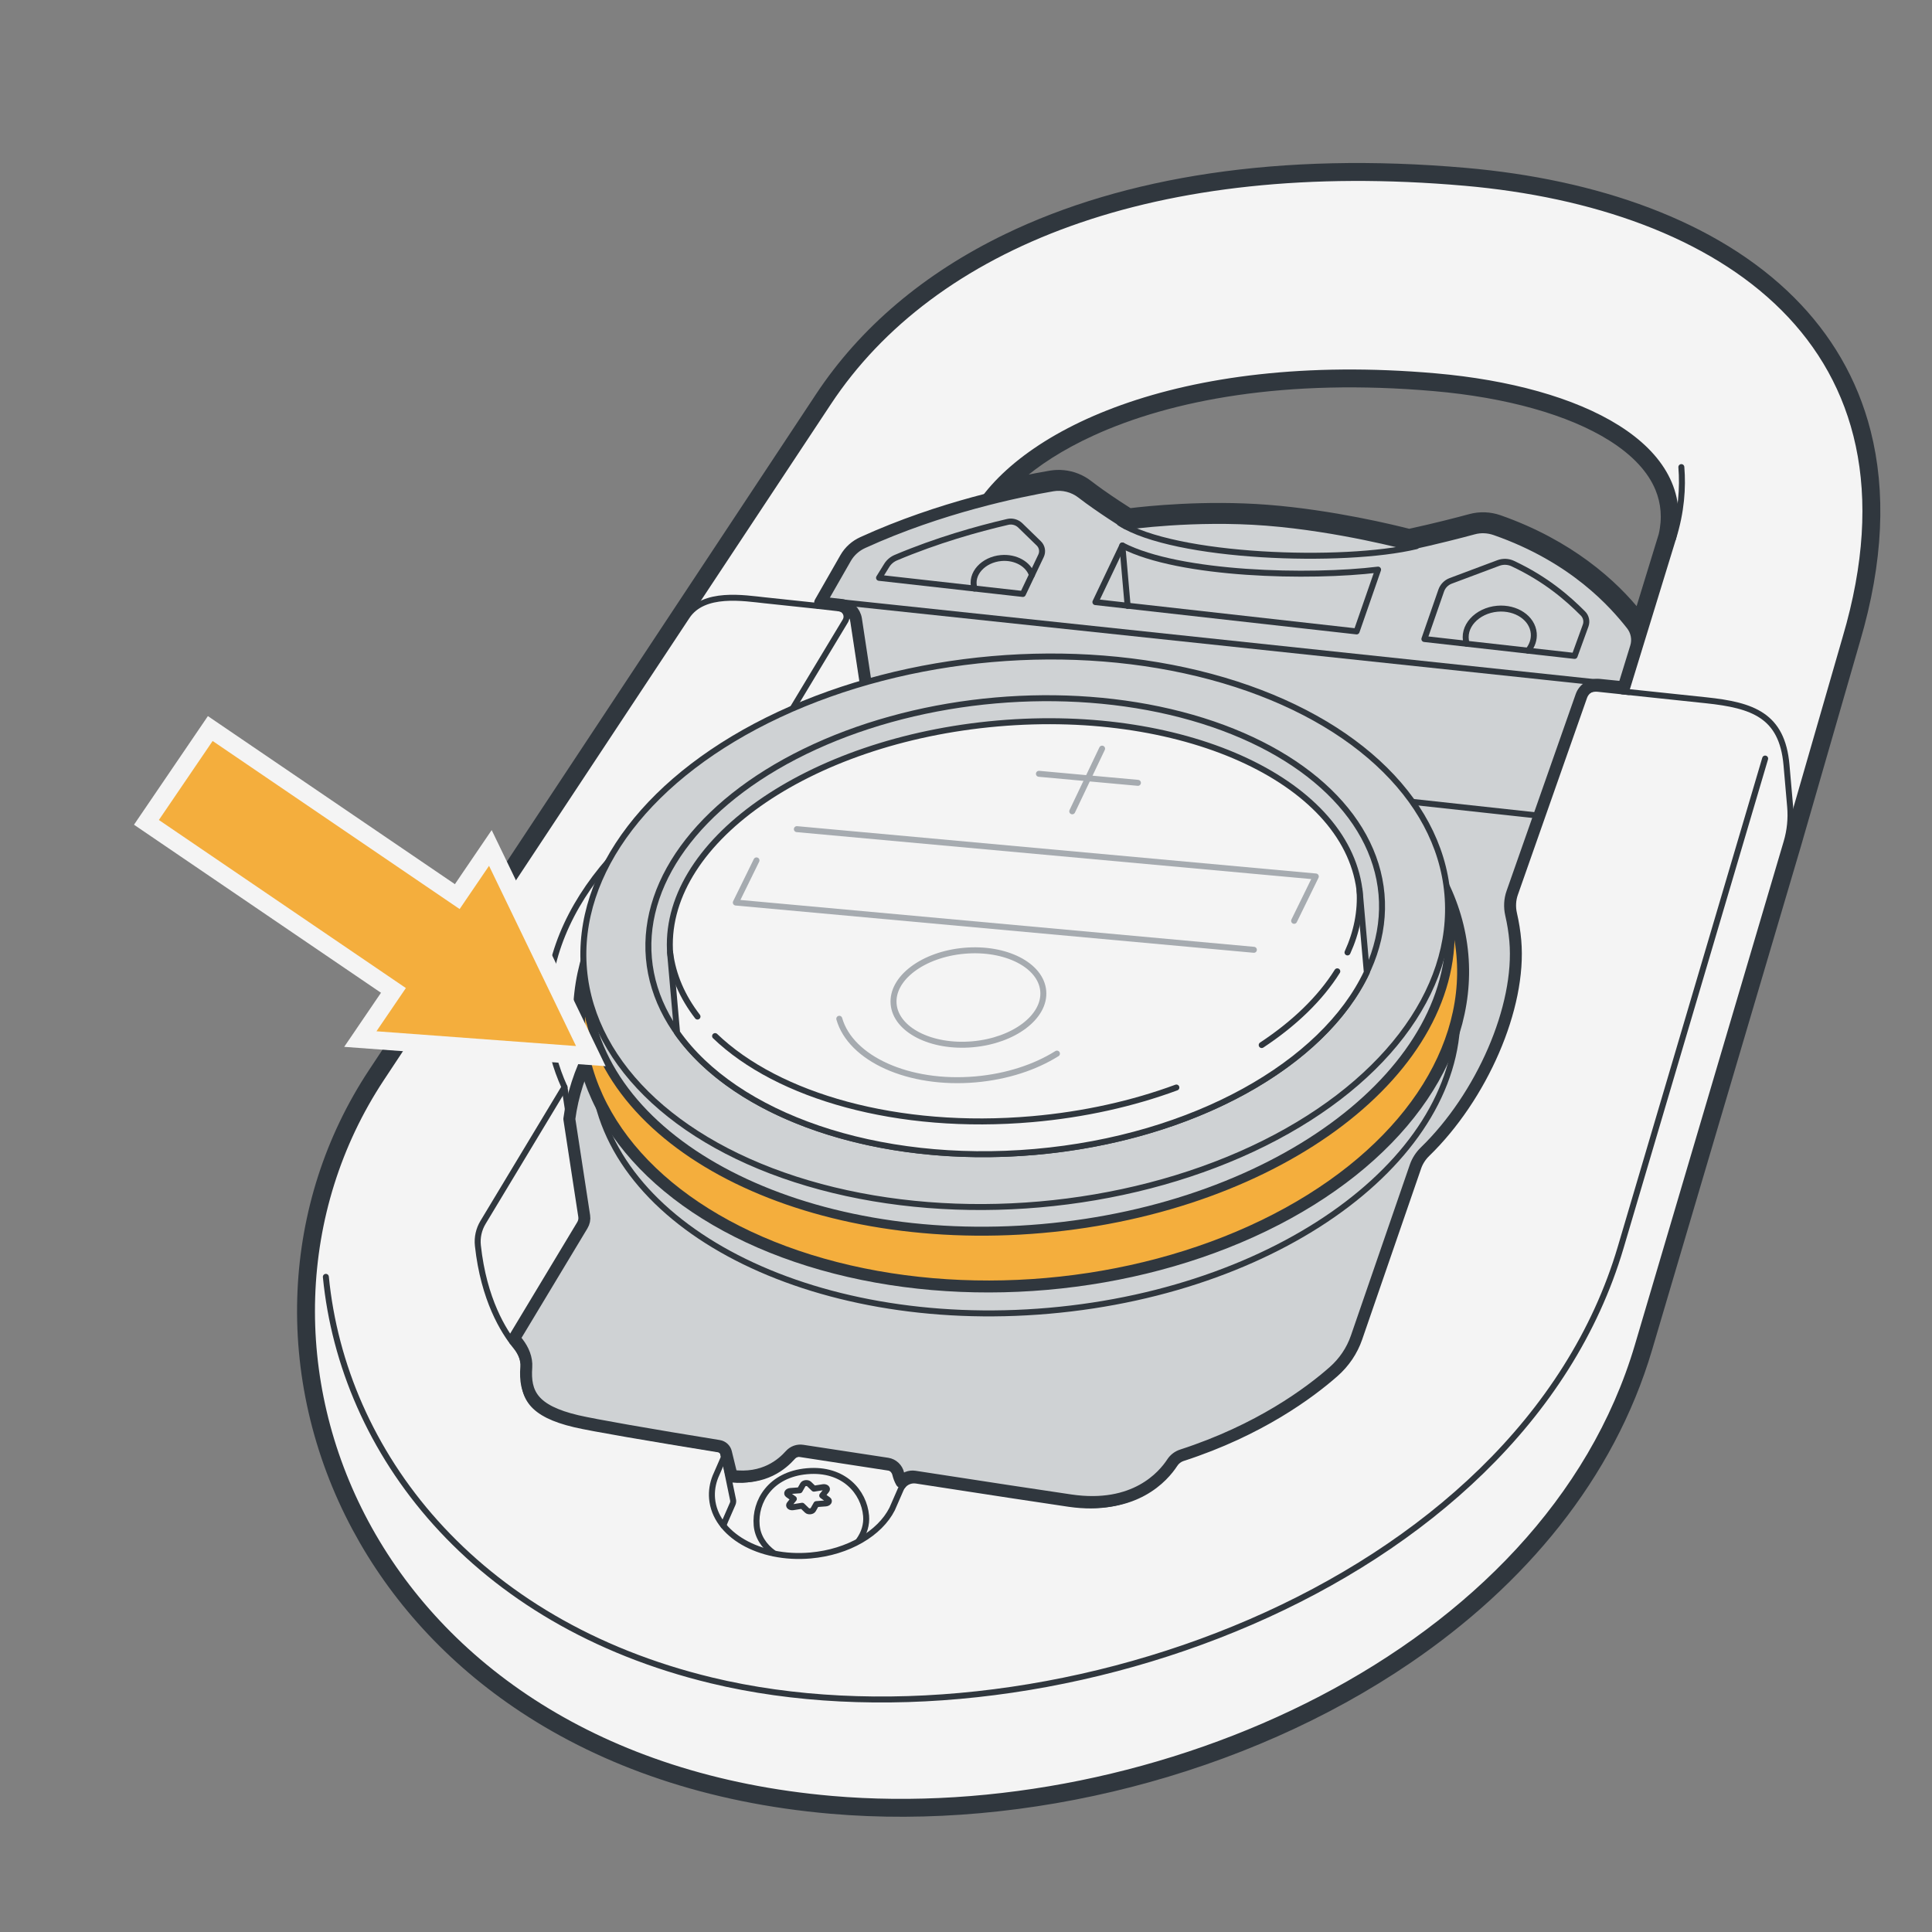 <?xml version="1.0" encoding="UTF-8"?><svg xmlns="http://www.w3.org/2000/svg" width="161.749" height="161.749" viewBox="0 0 161.749 161.749"><rect x="0" y="0" width="161.749" height="161.749" fill="#808080" stroke="none"/><g id="uuid-811786c0-419e-41cd-915e-df9b4cf64fe2"><g><g id="uuid-acd6b806-4cd1-48f0-ae54-d31f8f923c7c"><path d="M141.027,45.369c.745-2.366,.884-4.521,.733-6.345m-12.778,28.273l-55.838-6.081m63.319-4.27l-2.581-.273c-.559-.059-1.103,.078-1.552,.362s-.807,.716-.993,1.246l-5.679,16.133c-.266,.757-.312,1.578-.127,2.361,.16,.677,.272,1.368,.333,2.07,.192,2.196-.246,4.75-1.198,7.341-1.279,3.48-3.449,6.928-6.081,9.528-.453,.448-.803,.996-1.014,1.601l-5.121,14.622c-.329,.935-.893,1.774-1.635,2.426-1.932,1.7-6.02,4.749-12.338,6.796-.557,.18-1.035,.546-1.355,1.038-.343,.528-1.144,1.529-2.6,2.188-1.136,.514-2.724,.844-4.901,.525-2.086-.306-7.001-1.052-12.76-1.944-.494-.077-.984,.018-1.4,.247s-.757,.59-.957,1.048c0,0-.734,1.679-.71,1.628-.35,.688-.955,1.353-1.785,1.914-1.107,.748-2.577,1.281-4.242,1.427-2.423,.212-4.551-.456-5.837-1.535-.798-.67-1.245-1.469-1.319-2.313-.041-.469,.033-.937,.204-1.366l.654-1.497c.151-.345,.171-.73,.063-1.083-.031-.101-.072-.199-.123-.292-.116-.212-.277-.392-.47-.528s-.415-.229-.654-.268l-.026-.004c-5.823-.944-10.504-1.741-11.906-2.071-1.884-.443-2.713-.991-3.094-1.51-.322-.438-.445-1.018-.377-1.949,.076-1.046-.341-2.01-.928-2.728-.921-1.126-2.485-3.608-2.952-7.909-.05-.462,.052-.925,.293-1.325l6.819-11.319c.17-.282,.19-.63,.054-.93-.701-1.542-1.139-3.162-1.286-4.847-.286-3.266,.546-6.498,2.335-9.553,2.926-4.997,8.406-9.499,15.607-12.75,.185-.084,.34-.221,.445-.395l6.357-10.552c.149-.248,.231-.526,.243-.806s-.046-.564-.174-.824-.318-.478-.548-.64-.499-.266-.787-.299m-21.702,43.882c.374-2.889,1.603-5.722,3.579-8.389,3.116-4.205,8.066-7.959,14.297-10.771,.185-.084,.34-.221,.445-.395l6.921-11.488c.121-.2,.167-.436,.132-.667l-1.544-10.126c-.083-.542-.342-1.023-.717-1.384s-.865-.601-1.41-.663l-1.744-.197m51.745,27.218c.357,4.159-1.195,8.264-4.29,11.945-5.63,6.698-16.268,11.85-28.944,12.959s-24.058-2.117-30.767-7.736c-3.687-3.088-5.927-6.86-6.298-11.017m9.125,1.389c-1.162-1.508-1.879-3.15-2.095-4.888m41.048,10.503c-3.535,1.306-7.538,2.215-11.82,2.59-6.55,.573-12.667-.201-17.602-1.941-3.368-1.188-6.154-2.814-8.158-4.739m50.551-5.231c-1.325,2.116-3.379,4.119-6.032,5.869m7.743-12.074c.107,1.599-.212,3.19-.919,4.74m-23.948,8.039c-1.657,1.041-3.869,1.79-6.365,2.009-3.397,.297-6.419-.466-8.332-1.784-1.084-.747-1.766-1.636-2.031-2.569m15.662-19.239l8.288,.756m-3.812-4.288l-2.497,5.247m16.2,11.028l-41.926-3.824,1.09-2.225m2.392-2.06l42.002,3.831-1.178,2.408m-61.176,14.514l1.645,10.789c.006,.039-.002,.079-.022,.112l-5.871,9.745m19.499,16.216c.049-.158,.029-.116,.414-.995,.085-.194,.189-.432,.318-.726,.151-.345,.171-.73,.086-.994l-.783-3.789m-.425,3.335c1.257,.123,2.322-.07,3.194-.412,1.184-.464,1.975-1.186,2.418-1.685,.013-.015,.029-.025,.047-.032s.038-.009,.058-.006c3.075,.476,5.425,.836,7.389,1.134,.023,.004,.045,.014,.062,.03s.029,.036,.034,.059c.066,.288,.18,.615,.371,.95m-9.37,4.307c-.328-.236-.577-.512-.743-.804-.14-.246-.224-.509-.248-.786-.066-.749,.151-1.554,.669-2.191,.248-.305,.569-.578,.974-.793,.438-.233,.988-.404,1.668-.464,1.271-.111,2.178,.24,2.783,.748,.643,.54,1.008,1.309,1.075,2.073,.042,.476-.099,.959-.422,1.407M146.821,63.224l-12.094,40.924c-3.405,11.527-12.098,20.709-23.126,27.074-15.726,9.076-36.002,12.302-51.81,8.489-10.033-2.42-17.693-7.276-22.962-13.335-5.01-5.762-7.873-12.629-8.552-19.575M93.218,44.633c1.59,1.011,4.069,1.703,6.797,2.158,6.184,1.033,14.405,.963,18.795-.09m4.939,6.905c-.05-.164-.052-.316-.02-.459,.038-.17,.13-.352,.29-.529,.302-.334,.813-.606,1.429-.66,.654-.057,1.212,.141,1.558,.431,.257,.215,.383,.465,.405,.711,.021,.24-.055,.499-.257,.749m-44.614-4.867c-.037-.121-.038-.23-.015-.333,.028-.123,.096-.262,.222-.402,.239-.265,.652-.488,1.158-.532,.465-.041,.869,.076,1.146,.26,.219,.145,.34,.316,.391,.471m48.645,7.718l-63.529-6.737m22.409-3.671l.443,5.06m43.713,.451c-.845-1.06-2.255-2.585-4.343-4.118-1.853-1.36-4.239-2.725-7.232-3.774-.797-.279-1.655-.313-2.473-.092-1.057,.286-2.942,.775-5.098,1.244-1.162-.3-6.39-1.59-11.844-2.016-5.27-.411-10.185,.12-11.543,.289-.472-.298-1.433-.917-2.383-1.59-.348-.247-.69-.498-1.004-.741-.627-.486-1.373-.779-2.148-.857h-.006c-.189-.02-.381-.026-.573-.018-.151,.006-.302,.02-.45,.042-.026,.004-.052,.008-.079,.012h-.005c-.706,.12-1.633,.29-2.726,.523,1.579-1.408,3.66-2.76,6.243-3.94,6.539-2.988,16.182-4.821,28.627-3.733,6.068,.531,11.312,1.989,14.785,4.175,1.977,1.244,3.316,2.683,3.962,4.256,.481,1.171,.601,2.467,.281,3.845l-1.993,6.492ZM43.776,143.147c6.803,4.482,15.417,7.556,25.781,8.454,16.23,1.407,34.55-3.152,48.403-12.6,9.485-6.469,16.927-15.266,20.118-26.066l12.459-42.158,.016-.055,.014-.05,4.905-16.999c1.982-6.712,2.167-12.544,.899-17.531-1.108-4.36-3.316-8.029-6.327-11.042-6.436-6.44-16.498-9.847-27.342-10.796-15.524-1.358-28.528,.736-38.426,5.513-6.774,3.269-12.093,7.795-15.748,13.321l-11.821,17.868-.03,.045-25.571,38.668c-3.678,5.561-5.649,11.887-5.946,18.321-.313,6.774,1.23,13.668,4.583,19.921,3.123,5.824,7.815,11.089,14.033,15.186Z" style="fill:none; stroke:#30373e; stroke-linecap:round; stroke-linejoin:round; stroke-width:.5px;"/><path d="M140.788,45.294c.734-2.332,.871-4.455,.723-6.25m-12.556,28.501l-55.838-6.081m63.32-4.27l-2.581-.273c-.502-.053-.989,.07-1.392,.325s-.724,.642-.891,1.118l-5.679,16.133c-.251,.712-.294,1.484-.12,2.221,.163,.689,.276,1.391,.339,2.105,.196,2.242-.252,4.834-1.213,7.449-1.291,3.512-3.48,6.993-6.14,9.62-.426,.421-.755,.937-.954,1.505l-5.121,14.622c-.343,.975-.931,1.85-1.706,2.531-1.952,1.717-6.068,4.786-12.426,6.846-.502,.163-.934,.493-1.222,.937-.36,.555-1.194,1.596-2.706,2.279-1.182,.535-2.819,.87-5.04,.544-2.087-.306-7.003-1.052-12.762-1.944-.438-.068-.873,.016-1.241,.219s-.671,.523-.849,.929c0,0-.734,1.679-.716,1.641-.373,.733-1.01,1.428-1.869,2.008-1.145,.773-2.656,1.319-4.36,1.469-2.475,.217-4.674-.463-6.019-1.592-.839-.704-1.326-1.56-1.407-2.483-.045-.511,.037-1.018,.224-1.488l.654-1.497c.127-.29,.143-.613,.053-.91-.026-.085-.06-.167-.103-.246-.097-.178-.233-.329-.395-.444s-.349-.192-.55-.225l-.026-.004c-5.818-.943-10.511-1.742-11.924-2.074-1.903-.447-2.804-1.014-3.239-1.605-.373-.508-.494-1.159-.425-2.116,.07-.968-.315-1.87-.872-2.552-.948-1.16-2.534-3.687-3.007-8.04-.056-.517,.058-1.034,.327-1.481l6.819-11.319c.127-.212,.143-.472,.04-.697-.712-1.567-1.158-3.215-1.308-4.929-.291-3.325,.557-6.608,2.368-9.701,2.96-5.055,8.488-9.587,15.72-12.851,.139-.063,.255-.166,.334-.297l6.357-10.552c.128-.212,.197-.449,.207-.688s-.039-.481-.148-.703-.271-.408-.467-.546-.426-.227-.672-.255m-21.922,43.602c.38-2.938,1.629-5.811,3.626-8.505,3.148-4.248,8.136-8.025,14.395-10.85,.139-.063,.255-.166,.334-.297l6.921-11.488c.09-.15,.125-.327,.099-.5l-1.544-10.126c-.074-.486-.307-.918-.643-1.241s-.776-.539-1.265-.594l-1.744-.197m52.022,26.948c.363,4.239-1.221,8.407-4.348,12.127-5.684,6.762-16.391,11.934-29.114,13.047s-24.177-2.121-30.949-7.794c-3.725-3.12-6.009-6.949-6.387-11.187m9.176,1.519c-1.186-1.539-1.923-3.222-2.145-5.01m41.383,10.706c-3.556,1.314-7.581,2.228-11.885,2.604-6.581,.576-12.735-.201-17.707-1.954-3.393-1.196-6.212-2.839-8.248-4.795m50.936-5.279c-1.348,2.153-3.431,4.18-6.106,5.945m7.855-12.299c.11,1.644-.218,3.277-.941,4.86m-24.042,8.147c-1.695,1.064-3.945,1.824-6.476,2.046-3.441,.301-6.524-.469-8.496-1.827-1.119-.771-1.845-1.704-2.13-2.706m15.925-19.556l8.288,.756m-3.609-3.932l-2.497,5.247m15.951,11.17l-42.287-3.857,1.25-2.551m2.639-2.199l42.363,3.864-1.338,2.734m-61.154,14.367l1.645,10.789c.015,.097-.005,.195-.055,.279l-5.871,9.745m19.046,16.013c.054-.175,.041-.148,.424-1.022,.085-.194,.189-.432,.318-.725,.127-.29,.143-.613,.07-.843l-.783-3.789m-.155,3.036c1.217,.119,2.242-.068,3.079-.396,1.137-.446,1.897-1.139,2.322-1.618,.041-.046,.093-.081,.15-.101s.119-.027,.181-.017c3.075,.476,5.425,.836,7.388,1.134,.074,.011,.141,.045,.194,.094s.091,.113,.108,.186c.061,.267,.167,.571,.344,.882m-9.734,4.633c-.353-.255-.628-.557-.814-.884-.157-.276-.253-.573-.28-.888-.071-.81,.162-1.68,.724-2.371,.269-.331,.616-.625,1.051-.856,.47-.25,1.053-.43,1.763-.492,1.331-.116,2.305,.251,2.966,.805,.697,.585,1.091,1.417,1.163,2.243,.048,.543-.115,1.084-.468,1.575M147.06,63.295l-12.094,40.924c-3.428,11.605-12.175,20.833-23.241,27.22-15.776,9.104-36.117,12.345-51.994,8.515-10.08-2.431-17.787-7.313-23.092-13.414-5.044-5.801-7.928-12.716-8.612-19.715M93.352,44.422c1.545,.982,3.983,1.668,6.704,2.122,6.162,1.029,14.347,.956,18.695-.086m4.758,7.221c-.062-.206-.066-.401-.025-.586,.049-.217,.164-.438,.349-.642,.348-.385,.918-.683,1.592-.742,.714-.062,1.339,.152,1.741,.489,.3,.252,.465,.559,.493,.881,.027,.313-.075,.634-.311,.927m-45.047-4.952c-.049-.163-.052-.316-.019-.46,.038-.17,.129-.347,.281-.515,.285-.315,.758-.564,1.322-.613,.517-.045,.978,.084,1.306,.3,.258,.171,.42,.385,.491,.602m48.381,8.044l-63.529-6.737m22.685-3.942l.443,5.06m43.561,1.007c-.78-1.038-2.256-2.739-4.588-4.451-1.835-1.347-4.199-2.699-7.167-3.74-.75-.263-1.556-.294-2.325-.086-1.069,.289-2.982,.786-5.168,1.26-1.027-.267-6.326-1.592-11.858-2.023-5.373-.419-10.374,.145-11.581,.298-.44-.277-1.461-.93-2.47-1.645-.35-.248-.696-.501-1.013-.747-.589-.457-1.291-.732-2.02-.805h-.006c-.178-.018-.358-.024-.538-.017-.142,.005-.284,.019-.423,.04l-.074,.012h-.005c-.886,.15-2.122,.38-3.599,.715,1.667-1.654,3.993-3.245,6.971-4.606,6.586-3.009,16.275-4.846,28.753-3.754,6.089,.533,11.377,1.997,14.896,4.212,2.005,1.262,3.388,2.736,4.06,4.372,.502,1.221,.624,2.571,.289,4.013l-2.135,6.953ZM43.913,142.938c6.765,4.457,15.339,7.519,25.665,8.414,16.174,1.402,34.436-3.143,48.241-12.557,9.449-6.444,16.848-15.198,20.019-25.931l12.459-42.158,.016-.054,.014-.05,4.905-17c1.972-6.678,2.152-12.463,.897-17.399-1.097-4.314-3.28-7.944-6.261-10.927-6.378-6.382-16.373-9.777-27.187-10.723-15.491-1.355-28.448,.737-38.296,5.489-6.738,3.252-12.021,7.75-15.648,13.233l-11.823,17.871-.028,.042-25.571,38.668c-3.653,5.522-5.61,11.804-5.905,18.195-.31,6.729,1.221,13.578,4.553,19.792,3.103,5.787,7.766,11.021,13.951,15.095Z" style="fill:none; stroke:#30373e; stroke-linecap:round; stroke-linejoin:round; stroke-width:.5px;"/><path d="M140.55,45.219c.724-2.299,.857-4.388,.712-6.154m-12.334,28.729l-55.838-6.081m63.32-4.27l-2.581-.273c-.444-.047-.875,.062-1.232,.287s-.64,.568-.789,.99l-5.679,16.133c-.235,.667-.275,1.39-.112,2.08,.165,.701,.281,1.415,.345,2.141,.2,2.289-.257,4.919-1.227,7.557-1.303,3.545-3.512,7.057-6.199,9.712-.4,.395-.708,.878-.894,1.41l-5.121,14.623c-.357,1.015-.97,1.926-1.776,2.636-1.971,1.734-6.117,4.824-12.514,6.896-.448,.145-.833,.44-1.09,.835-.377,.581-1.245,1.662-2.813,2.371-1.228,.555-2.914,.896-5.179,.564-2.088-.306-7.005-1.052-12.764-1.945-.382-.059-.761,.014-1.082,.191s-.585,.456-.74,.81c0,0-.734,1.68-.722,1.653-.396,.778-1.064,1.504-1.952,2.103-1.183,.799-2.736,1.358-4.478,1.51-2.528,.221-4.796-.47-6.202-1.65-.879-.737-1.408-1.651-1.495-2.653-.048-.553,.04-1.099,.244-1.609l.654-1.497c.103-.235,.116-.497,.043-.737-.021-.068-.049-.135-.084-.199-.079-.144-.189-.267-.32-.359s-.283-.156-.445-.182l-.026-.004c-5.813-.942-10.517-1.743-11.941-2.077-1.921-.452-2.895-1.036-3.383-1.701-.424-.577-.544-1.3-.473-2.282,.064-.89-.29-1.731-.817-2.375-.976-1.194-2.584-3.765-3.062-8.172-.062-.572,.065-1.143,.362-1.637l6.819-11.319c.085-.141,.095-.315,.027-.465-.723-1.592-1.177-3.267-1.329-5.011-.296-3.384,.568-6.718,2.401-9.849,2.994-5.113,8.57-9.674,15.833-12.953,.093-.042,.17-.111,.223-.198l6.357-10.552c.106-.175,.163-.371,.171-.569s-.032-.398-.123-.582-.225-.338-.387-.452-.353-.188-.556-.211m-22.142,43.321c.387-2.987,1.655-5.9,3.673-8.622,3.179-4.29,8.206-8.092,14.493-10.93,.093-.042,.17-.111,.223-.198l6.921-11.488c.06-.1,.084-.218,.066-.333l-1.544-10.126c-.066-.43-.272-.812-.569-1.099s-.687-.477-1.12-.526l-1.744-.197m52.299,26.678c.37,4.32-1.246,8.551-4.406,12.309-5.738,6.826-16.513,12.018-29.284,13.135-12.778,1.118-24.295-2.125-31.131-7.851-3.763-3.152-6.09-7.038-6.475-11.356m9.227,1.65c-1.21-1.57-1.966-3.294-2.195-5.132m41.718,10.91c-3.578,1.322-7.625,2.241-11.949,2.619-6.613,.579-12.802-.201-17.812-1.968-3.418-1.205-6.271-2.864-8.338-4.85m51.321-5.326c-1.372,2.191-3.483,4.242-6.18,6.021m7.967-12.525c.113,1.69-.225,3.364-.963,4.981m-24.137,8.255c-1.732,1.088-4.022,1.859-6.588,2.083-3.485,.305-6.63-.472-8.66-1.87-1.153-.794-1.924-1.772-2.229-2.844m16.189-19.873l8.288,.756m-3.406-3.576l-2.497,5.247m15.703,11.311l-42.649-3.89,1.41-2.877m2.886-2.338l42.725,3.897-1.497,3.06m-61.131,14.219l1.645,10.789c.024,.154-.008,.312-.088,.446l-5.871,9.745m18.593,15.81c.059-.191,.053-.179,.434-1.048,.085-.194,.189-.432,.317-.725,.103-.235,.116-.497,.054-.692l-.783-3.789m.114,2.736c1.176,.115,2.162-.066,2.963-.38,1.09-.427,1.82-1.092,2.227-1.551,.069-.078,.156-.136,.252-.171s.2-.045,.304-.029c3.075,.476,5.424,.835,7.387,1.134,.125,.019,.238,.075,.327,.158s.153,.191,.182,.314c.057,.247,.154,.527,.318,.814m-10.097,4.96c-.379-.274-.679-.601-.885-.963-.173-.305-.281-.638-.312-.989-.076-.871,.174-1.806,.779-2.55,.29-.357,.663-.673,1.128-.919,.502-.267,1.118-.455,1.858-.52,1.391-.122,2.432,.262,3.148,.863,.751,.63,1.174,1.524,1.252,2.412,.053,.61-.131,1.21-.514,1.743M147.3,63.365l-12.094,40.924c-3.452,11.684-12.252,20.957-23.356,27.365-15.826,9.133-36.232,12.388-52.177,8.542-10.127-2.443-17.881-7.35-23.222-13.493-5.078-5.839-7.983-12.804-8.672-19.854M93.486,44.211c1.501,.954,3.896,1.634,6.611,2.087,6.139,1.025,14.289,.95,18.596-.083m4.577,7.537c-.075-.248-.08-.487-.029-.713,.059-.264,.197-.523,.407-.755,.394-.435,1.024-.759,1.756-.823,.774-.068,1.467,.163,1.923,.546,.343,.288,.547,.654,.581,1.051,.034,.386-.095,.77-.366,1.106m-45.481-5.036c-.062-.205-.066-.402-.024-.587,.049-.218,.163-.433,.339-.628,.331-.366,.864-.64,1.485-.695,.57-.05,1.088,.091,1.465,.341,.298,.197,.5,.455,.591,.733m48.117,8.37l-63.529-6.737m22.96-4.212l.443,5.06m43.391,1.626c-.069-.141-.152-.277-.248-.406-.76-1.017-2.227-2.722-4.567-4.44-1.817-1.333-4.159-2.674-7.102-3.705-.703-.246-1.458-.275-2.178-.081-1.081,.292-3.023,.796-5.239,1.275-.858-.225-6.245-1.592-11.872-2.031-5.498-.429-10.602,.176-11.619,.309-.391-.245-1.481-.938-2.557-1.7-.352-.249-.701-.505-1.021-.754-.552-.428-1.209-.686-1.891-.754h-.006c-.167-.017-.335-.023-.503-.016-.132,.005-.265,.018-.396,.037l-.07,.011h-.004c-1.04,.176-2.566,.464-4.401,.902,1.718-1.899,4.268-3.732,7.627-5.267,6.633-3.031,16.367-4.87,28.879-3.776,6.11,.535,11.442,2.005,15.008,4.25,2.033,1.28,3.46,2.79,4.159,4.489,.522,1.271,.648,2.674,.297,4.181l-2.295,7.476ZM44.051,142.729c6.728,4.432,15.261,7.482,25.549,8.374,16.118,1.397,34.323-3.134,48.078-12.515,9.414-6.42,16.769-15.13,19.92-25.795l12.459-42.158,.015-.052,.014-.05,4.906-17.002c1.962-6.644,2.136-12.383,.894-17.266-1.085-4.267-3.244-7.858-6.196-10.811-6.319-6.323-16.247-9.707-27.032-10.651-15.459-1.353-28.368,.737-38.165,5.465-6.703,3.234-11.949,7.704-15.548,13.146l-11.825,17.873-.026,.039-25.571,38.668c-3.627,5.483-5.57,11.721-5.863,18.068-.308,6.683,1.213,13.487,4.524,19.662,3.084,5.75,7.718,10.953,13.868,15.005Z" style="fill:none; stroke:#30373e; stroke-linecap:round; stroke-linejoin:round; stroke-width:.5px;"/><path d="M140.311,45.144c.713-2.265,.844-4.322,.701-6.058m-12.112,28.957l-55.838-6.081m63.321-4.27l-2.581-.273c-.386-.041-.762,.054-1.073,.25s-.557,.495-.686,.861l-5.679,16.133c-.219,.623-.257,1.297-.105,1.94,.168,.712,.286,1.438,.35,2.177,.204,2.335-.263,5.003-1.241,7.665-1.315,3.578-3.543,7.122-6.258,9.803-.373,.368-.66,.819-.834,1.315l-5.121,14.623c-.371,1.055-1.008,2.002-1.847,2.741-1.991,1.751-6.166,4.861-12.602,6.946-.393,.127-.732,.386-.957,.733-.395,.608-1.295,1.728-2.92,2.463-1.275,.576-3.009,.922-5.318,.583-2.089-.306-7.007-1.053-12.766-1.945-.326-.051-.649,.012-.924,.163s-.499,.389-.631,.691c0,0-.734,1.68-.728,1.667-.419,.823-1.119,1.579-2.035,2.197-1.221,.824-2.815,1.396-4.596,1.552-2.58,.226-4.918-.477-6.384-1.707-.919-.771-1.489-1.742-1.584-2.822-.052-.595,.044-1.18,.264-1.731l.654-1.497c.079-.18,.089-.38,.033-.564-.016-.052-.037-.103-.064-.152-.06-.111-.144-.204-.245-.275s-.216-.119-.341-.139l-.026-.004c-5.808-.941-10.523-1.743-11.958-2.081-1.939-.456-2.985-1.059-3.527-1.796-.476-.647-.594-1.441-.521-2.448,.059-.812-.264-1.592-.761-2.199-1.004-1.227-2.633-3.844-3.117-8.303-.068-.626,.071-1.253,.396-1.793l6.819-11.319c.042-.071,.048-.157,.013-.232-.735-1.616-1.195-3.319-1.351-5.092-.301-3.443,.579-6.828,2.435-9.997,3.028-5.171,8.651-9.762,15.946-13.054,.046-.021,.085-.055,.111-.099l6.357-10.552c.084-.139,.129-.294,.136-.451s-.026-.315-.097-.461-.178-.267-.306-.358-.279-.149-.44-.167m-22.362,43.041c.393-3.037,1.682-5.988,3.72-8.739,3.211-4.333,8.276-8.158,14.591-11.009,.046-.021,.085-.055,.111-.099l6.921-11.488c.03-.05,.042-.109,.033-.167l-1.544-10.126c-.057-.375-.236-.707-.495-.956s-.598-.415-.975-.458l-1.744-.197m52.576,26.408c.377,4.4-1.272,8.695-4.463,12.492-5.791,6.889-16.636,12.102-29.453,13.224s-24.414-2.129-31.314-7.908c-3.802-3.185-6.171-7.127-6.564-11.526m9.278,1.78c-1.233-1.6-2.01-3.366-2.245-5.253m42.053,11.114c-3.6,1.33-7.669,2.253-12.014,2.633-6.644,.581-12.87-.201-17.917-1.981-3.443-1.214-6.329-2.89-8.428-4.906m51.706-5.374c-1.395,2.228-3.535,4.303-6.254,6.097m8.078-12.75c.117,1.736-.231,3.45-.985,5.101m-24.231,8.363c-1.769,1.111-4.098,1.893-6.699,2.121-3.529,.309-6.735-.475-8.823-1.913-1.188-.818-2.003-1.839-2.327-2.981m16.452-20.191l8.288,.756m-3.203-3.219l-2.497,5.247m15.454,11.453l-43.01-3.923,1.57-3.203m3.133-2.477l43.086,3.93-1.656,3.385m-61.109,14.072l1.645,10.789c.032,.212-.011,.429-.121,.613l-5.871,9.745m18.14,15.607c.064-.208,.065-.21,.444-1.074,.085-.194,.189-.432,.317-.725,.079-.18,.089-.38,.038-.542l-.783-3.789m.383,2.437c1.136,.111,2.082-.064,2.847-.364,1.043-.409,1.742-1.046,2.131-1.484,.098-.11,.22-.192,.354-.24s.281-.064,.427-.041c3.075,.476,5.424,.835,7.387,1.134,.176,.027,.334,.106,.459,.222s.215,.268,.255,.441c.052,.226,.141,.483,.292,.747m-10.461,5.286c-.405-.292-.731-.646-.956-1.042-.19-.335-.309-.702-.343-1.091-.082-.932,.186-1.932,.834-2.73,.311-.383,.711-.72,1.204-.982,.535-.284,1.183-.481,1.954-.548,1.451-.127,2.56,.273,3.331,.92,.805,.675,1.257,1.632,1.34,2.582,.059,.677-.147,1.336-.56,1.91M147.54,63.436l-12.094,40.924c-3.475,11.762-12.329,21.081-23.471,27.511-15.876,9.162-36.347,12.431-52.361,8.568-10.174-2.454-17.975-7.387-23.353-13.572-5.112-5.878-8.039-12.892-8.733-19.994M93.62,44c1.456,.926,3.81,1.599,6.519,2.051,6.116,1.021,14.231,.943,18.496-.079m4.396,7.852c-.088-.29-.094-.573-.034-.84,.07-.312,.231-.608,.466-.868,.439-.486,1.13-.835,1.92-.904,.834-.073,1.594,.174,2.106,.604,.386,.324,.628,.748,.67,1.22,.04,.459-.114,.906-.42,1.285m-45.915-5.12c-.075-.246-.08-.487-.029-.714,.059-.265,.196-.518,.398-.741,.376-.416,.969-.717,1.649-.776,.623-.054,1.197,.099,1.625,.381,.338,.223,.58,.524,.691,.864m47.853,8.696l-63.529-6.737m23.236-4.482l.443,5.06m43.138,2.51c-.047-.401-.197-.788-.445-1.119-.748-1.001-2.198-2.687-4.514-4.388-1.798-1.32-4.118-2.648-7.037-3.671-.655-.23-1.359-.257-2.03-.075-1.093,.295-3.064,.807-5.31,1.291-.626-.165-6.13-1.59-11.886-2.039-5.664-.442-10.908,.219-11.655,.319-.305-.191-1.484-.933-2.645-1.756-.354-.251-.706-.509-1.03-.76-.514-.399-1.126-.639-1.763-.703h-.007c-.155-.016-.312-.021-.469-.015-.123,.005-.247,.016-.369,.035l-.065,.01h-.004c-1.175,.199-2.974,.541-5.138,1.083,1.737-2.143,4.491-4.218,8.219-5.922,6.68-3.052,16.459-4.895,29.004-3.797,6.13,.536,11.506,2.014,15.119,4.287,2.061,1.297,3.533,2.843,4.257,4.605,.543,1.322,.671,2.778,.305,4.35l-2.538,8.266ZM44.188,142.521c6.69,4.407,15.182,7.445,25.433,8.333,16.063,1.393,34.209-3.124,47.916-12.472,9.378-6.396,16.691-15.062,19.821-25.659l12.459-42.158,.015-.051,.014-.05,4.906-17.003h0c1.953-6.611,2.12-12.303,.892-17.134-1.073-4.221-3.209-7.773-6.13-10.696-6.261-6.265-16.122-9.638-26.877-10.579-15.427-1.35-28.288,.738-38.035,5.441-6.667,3.217-11.877,7.659-15.448,13.059l-11.827,17.876h0l-.024,.036-25.571,38.668c-3.601,5.444-5.531,11.638-5.822,17.942-.306,6.638,1.205,13.397,4.495,19.532,3.064,5.714,7.669,10.885,13.785,14.914Z" style="fill:none; stroke:#30373e; stroke-linecap:round; stroke-linejoin:round; stroke-width:.5px;"/></g><g><path d="M122.614,15.301c21.449,1.877,39.177,13.444,31.898,38.089l-4.935,17.104-16.766-1.773,7.261-23.651c1.783-7.63-7.596-12.488-19.898-13.565-21.72-1.9-35.224,4.984-38.762,11.807l-6.223,11.321-18.395-1.949,12.566-18.993c8.726-13.194,27.33-20.657,53.253-18.389Z" style="fill:#f4f4f4; stroke:#30373e; stroke-linecap:round; stroke-linejoin:round; stroke-width:.5px;"/><path d="M140.073,45.069c.702-2.231,.831-4.255,.691-5.963" style="fill:none; stroke:#30373e; stroke-linecap:round; stroke-linejoin:round; stroke-width:.5px;"/><path d="M64.114,50.267l4.39,.466,2.29-4.007c.33-.577,.829-1.031,1.433-1.307,6.501-2.968,13.036-4.301,15.883-4.781,.877-.148,1.778,.078,2.481,.624,1.576,1.222,3.773,2.579,3.773,2.579,0,0,5.601-.805,11.691-.33s11.899,2.047,11.899,2.047c2.275-.489,4.276-1.008,5.381-1.307,.622-.168,1.274-.143,1.882,.07,6.621,2.321,10.126,6.222,11.433,7.972,.393,.527,.513,1.212,.32,1.841l-1.152,3.752,7.031,.743c3.891,.412,6.355,1.258,6.718,5.41l.306,3.498c.087,.996-.014,2-.297,2.959l-12.459,42.158c-7.657,25.921-40.519,40.29-67.475,37.953-39.1-3.389-52.384-38.142-37.703-60.335l25.571-38.668c1.399-2.114,4.767-1.531,6.603-1.336Z" style="fill:#f4f4f4; stroke:#30373e; stroke-linecap:round; stroke-linejoin:round; stroke-width:.5px;"/><path d="M60.779,121.601c-.069-.282-.301-.496-.588-.543-5.762-.932-10.45-1.751-11.893-2.089-3.692-.871-4.397-2.31-4.237-4.507,.053-.732-.253-1.447-.701-2.031-.09-.117-.192-.245-.306-.382l5.697-9.463c.146-.243,.201-.507,.16-.776l-1.245-8.122v-.011c1.043-7.947,8.09-15.249,18.458-19.931l7.076-11.772-1.534-10.121c-.097-.64-.612-1.136-1.254-1.209l-1.746-.2,2.13-3.722c.331-.578,.833-1.023,1.433-1.296,6.505-2.968,13.039-4.301,15.884-4.789,.873-.15,1.779,.085,2.476,.625,1.585,1.226,3.773,2.58,3.773,2.58,0,0,5.602-.808,11.693-.329,6.09,.479,11.901,2.051,11.901,2.051,2.276-.495,4.277-1.011,5.388-1.313,.622-.169,1.268-.135,1.871,.075,6.638,2.318,10.001,6.197,11.395,7.962,.42,.533,.559,1.239,.359,1.89l-1.036,3.365-2.042-.208c-.667-.068-1.28,.317-1.498,.938l-5.789,16.48c-.202,.574-.229,1.201-.093,1.793,.166,.725,.287,1.464,.352,2.209,.489,5.585-2.835,13.084-7.561,17.67-.347,.336-.632,.769-.791,1.229l-4.941,14.331c-.382,1.107-1.047,2.08-1.922,2.851-2.006,1.767-6.211,4.898-12.69,6.999-.342,.111-.626,.331-.82,.629-.742,1.134-3.135,3.935-8.49,3.153-2.089-.307-7.296-1.091-13.074-1.988-.413-.064-.829,.105-1.079,.44l-.013,.017-.012-.01c-.135-.238-.212-.47-.263-.671-.096-.446-.466-.795-.917-.863-1.958-.295-4.042-.617-7.118-1.087-.369-.056-.752,.08-1.003,.361-.663,.74-2.186,2.106-4.913,1.742l-.478-1.958Z" style="fill:#cfd2d4; stroke:#30373e; stroke-linecap:round; stroke-linejoin:round;"/><line x1="128.874" y1="68.291" x2="73.036" y2="62.21" style="fill:none; stroke:#30373e; stroke-linecap:round; stroke-linejoin:round; stroke-width:.5px;"/><path d="M136.358,57.94l-2.581-.273c-.658-.07-1.277,.322-1.497,.946l-5.679,16.133c-.203,.578-.238,1.203-.097,1.8,.171,.724,.29,1.462,.356,2.212,.489,5.584-2.791,12.945-7.573,17.668-.346,.342-.612,.76-.773,1.22l-5.121,14.624c-.385,1.095-1.046,2.078-1.918,2.845-2.01,1.769-6.214,4.898-12.69,6.996-.339,.11-.63,.333-.824,.632-.735,1.133-3.134,3.941-8.484,3.157-2.09-.306-7.009-1.053-12.768-1.945-.54-.084-1.069,.206-1.288,.707l-.734,1.68c-1.03,2.025-3.648,3.606-6.832,3.885-4.288,.375-7.976-1.755-8.239-4.757-.056-.636,.047-1.261,.284-1.853l.654-1.497c.054-.125,.062-.263,.023-.391-.011-.036-.026-.072-.044-.106-.084-.153-.233-.259-.406-.287h0l-.026-.004c-5.803-.941-10.53-1.744-11.975-2.084-3.69-.868-4.399-2.306-4.24-4.505,.053-.734-.239-1.453-.705-2.023-1.031-1.261-2.682-3.922-3.172-8.434-.074-.681,.077-1.362,.431-1.949l6.819-11.319c-.746-1.641-1.214-3.371-1.372-5.174-.806-9.211,6.707-17.966,18.527-23.301l6.357-10.552c.123-.205,.134-.458,.028-.672s-.313-.36-.55-.387" style="fill:none; stroke:#30373e; stroke-linecap:round; stroke-linejoin:round; stroke-width:.5px;"/><path d="M47.667,93.69c1.028-7.946,8.084-15.261,18.456-19.943l6.921-11.488-1.544-10.126c-.097-.638-.61-1.131-1.251-1.203l-1.744-.197" style="fill:none; stroke:#30373e; stroke-linecap:round; stroke-linejoin:round; stroke-width:.5px;"/><g><path d="M121.783,81.733l.177,2.02c1.103,12.603-14.185,24.24-34.144,25.986-19.969,1.747-37.046-7.058-38.148-19.661l-.177-2.02,.088-.008c.245-11.991,15.08-22.736,34.204-24.409,19.113-1.672,35.589,6.334,37.912,18.1l.088-.008Z" style="fill:#cfd2d4; stroke:#30373e; stroke-linecap:round; stroke-linejoin:round; stroke-width:.5px;"/><ellipse cx="85.486" cy="83.167" rx="37.087" ry="24.418" transform="translate(-6.923 7.767) rotate(-5)" style="fill:#f4ae3d; stroke:#30373e; stroke-linecap:round; stroke-linejoin:round;"/><path d="M121.181,74.851l.177,2.02c1.103,12.603-14.185,24.24-34.144,25.986-19.969,1.747-37.046-7.058-38.148-19.661l-.177-2.02,.088-.008c.245-11.991,15.08-22.736,34.204-24.409,19.113-1.672,35.589,6.334,37.912,18.1l.088-.008Z" style="fill:#cfd2d4; stroke:#30373e; stroke-linecap:round; stroke-linejoin:round; stroke-width:.5px;"/><path d="M121.357,76.871c1.103,12.603-14.185,24.24-34.144,25.986-19.969,1.747-37.046-7.058-38.148-19.661" style="fill:none; stroke:#30373e; stroke-linecap:round; stroke-linejoin:round; stroke-width:.75px;"/><ellipse cx="85.035" cy="78.009" rx="36.28" ry="22.915" transform="translate(-6.475 7.708) rotate(-5)" style="fill:#cfd2d4; stroke:#30373e; stroke-linecap:round; stroke-linejoin:round; stroke-width:.5px;"/><ellipse cx="84.994" cy="77.542" rx="30.785" ry="18.971" transform="translate(-6.435 7.703) rotate(-5)" style="fill:#cfd2d4; stroke:#30373e; stroke-linecap:round; stroke-linejoin:round; stroke-width:.5px;"/><g><path d="M113.862,74.902l.569,6.499c-3.615,7.672-14.487,13.876-27.778,15.039-13.302,1.164-25.086-3.058-29.967-9.987l-.569-6.499c-.814-9.308,11.444-17.987,27.398-19.383,15.943-1.395,29.533,5.022,30.347,14.33Z" style="fill:#f4f4f4; stroke:#30373e; stroke-linecap:round; stroke-linejoin:round; stroke-width:.5px;"/><path d="M58.395,85.107c-1.257-1.631-2.054-3.438-2.295-5.375" style="fill:none; stroke:#30373e; stroke-linecap:round; stroke-linejoin:round; stroke-width:.5px;"/><path d="M98.487,91.049c-3.622,1.338-7.712,2.266-12.079,2.648-11.228,.982-21.287-1.908-26.54-6.955" style="fill:none; stroke:#30373e; stroke-linecap:round; stroke-linejoin:round; stroke-width:.5px;"/><path d="M111.959,81.32c-1.418,2.265-3.587,4.364-6.329,6.173" style="fill:none; stroke:#30373e; stroke-linecap:round; stroke-linejoin:round; stroke-width:.5px;"/><path d="M113.821,74.517c.12,1.781-.238,3.537-1.007,5.222" style="fill:none; stroke:#30373e; stroke-linecap:round; stroke-linejoin:round; stroke-width:.5px;"/><ellipse cx="81.078" cy="83.514" rx="6.287" ry="3.93" transform="translate(-6.97 7.384) rotate(-5)" style="fill:none; stroke:#a6abb0; stroke-linecap:round; stroke-linejoin:round; stroke-width:.5px;"/><path d="M88.488,88.209c-1.806,1.134-4.174,1.927-6.81,2.158-5.608,.491-10.463-1.737-11.413-5.075" style="fill:none; stroke:#a6abb0; stroke-linecap:round; stroke-linejoin:round; stroke-width:.5px;"/><line x1="86.98" y1="64.784" x2="95.268" y2="65.54" style="fill:none; stroke:#a6abb0; stroke-linecap:round; stroke-linejoin:round; stroke-width:.5px;"/><line x1="92.268" y1="62.677" x2="89.77" y2="67.924" style="fill:none; stroke:#a6abb0; stroke-linecap:round; stroke-linejoin:round; stroke-width:.5px;"/><polyline points="104.976 79.518 61.604 75.562 63.334 72.033" style="fill:none; stroke:#a6abb0; stroke-linecap:round; stroke-linejoin:round; stroke-width:.5px;"/><polyline points="66.714 69.417 110.161 73.38 108.345 77.092" style="fill:none; stroke:#a6abb0; stroke-linecap:round; stroke-linejoin:round; stroke-width:.5px;"/></g></g><path d="M47.259,91.016l1.645,10.789c.041,.27-.013,.545-.154,.779l-5.871,9.745" style="fill:none; stroke:#30373e; stroke-linecap:round; stroke-linejoin:round; stroke-width:.5px;"/><path d="M60.567,127.732c.085-.275,.078-.239,.771-1.825,.054-.125,.062-.263,.023-.391l-.783-3.789" style="fill:none; stroke:#30373e; stroke-linecap:round; stroke-linejoin:round; stroke-width:.5px;"/><path d="M61.23,123.864c2.591,.254,4.124-1.041,4.767-1.766,.252-.284,.631-.42,1.007-.362,3.074,.476,5.423,.835,7.386,1.134,.453,.069,.818,.408,.92,.854,.047,.205,.128,.439,.265,.679" style="fill:none; stroke:#30373e; stroke-linecap:round; stroke-linejoin:round; stroke-width:.5px;"/><g><path d="M64.751,130.016c-.796-.574-1.321-1.383-1.402-2.314-.174-1.986,1.137-4.261,4.219-4.531,3.082-.27,4.768,1.744,4.942,3.73,.065,.744-.163,1.461-.606,2.078" style="fill:none; stroke:#30373e; stroke-linecap:round; stroke-linejoin:round; stroke-width:.5px;"/><path d="M67.221,124.296c.038-.067,.13-.117,.239-.129s.213,.015,.271,.07l.409,.395,.763-.122c.107-.017,.215,.005,.279,.058s.071,.126,.02,.19l-.365,.452,.494,.352c.069,.049,.085,.122,.04,.187s-.142,.112-.251,.119l-.774,.057-.269,.474c-.038,.067-.13,.117-.239,.129s-.213-.015-.271-.07l-.409-.395-.763,.122c-.107,.017-.215-.005-.279-.058s-.071-.126-.02-.19l.365-.452-.494-.352c-.069-.049-.085-.122-.04-.187s.142-.112,.251-.119l.774-.057,.269-.474Z" style="fill:none; stroke:#30373e; stroke-linecap:round; stroke-linejoin:round; stroke-width:.5px;"/></g><path d="M147.78,63.507l-12.094,40.924c-8.481,28.707-48.758,42.854-76.13,36.252-19.935-4.809-30.841-19.102-32.275-33.784" style="fill:none; stroke:#30373e; stroke-linecap:round; stroke-linejoin:round; stroke-width:.5px;"/><path d="M91.708,50.409l21.869,2.454,1.797-5.174c-5.646,.695-16.608,.467-21.41-2.019l-2.256,4.739Z" style="fill:none; stroke:#30373e; stroke-linecap:round; stroke-linejoin:round; stroke-width:.5px;"/><path d="M93.754,43.789c4.596,2.921,18.726,3.401,24.822,1.94" style="fill:none; stroke:#30373e; stroke-linecap:round; stroke-linejoin:round; stroke-width:.5px;"/><path d="M119.251,53.5l1.408-4.055c.131-.376,.422-.674,.795-.814l3.991-1.496c.393-.147,.829-.13,1.209,.049,2.804,1.319,4.599,2.901,5.873,4.179,.264,.264,.351,.658,.224,1.009l-.922,2.542-12.577-1.414Z" style="fill:none; stroke:#30373e; stroke-linecap:round; stroke-linejoin:round; stroke-width:.5px;"/><path d="M73.595,48.376l12.041,1.351,1.521-3.196c.166-.349,.091-.766-.186-1.035l-1.552-1.509c-.278-.27-.675-.38-1.053-.293-2.556,.594-5.937,1.546-9.369,2.996-.315,.133-.581,.36-.761,.65l-.642,1.035Z" style="fill:none; stroke:#30373e; stroke-linecap:round; stroke-linejoin:round; stroke-width:.5px;"/><path d="M122.792,53.897c-.435-1.433,.874-2.786,2.569-2.934,1.571-.137,2.935,.781,3.046,2.051,.047,.532-.134,1.041-.475,1.464" style="fill:none; stroke:#30373e; stroke-linecap:round; stroke-linejoin:round; stroke-width:.5px;"/><path d="M81.583,49.273c-.378-1.246,.76-2.424,2.235-2.553,1.21-.106,2.279,.508,2.575,1.417" style="fill:none; stroke:#30373e; stroke-linecap:round; stroke-linejoin:round; stroke-width:.5px;"/><line x1="133.982" y1="57.159" x2="70.453" y2="50.422" style="fill:none; stroke:#30373e; stroke-linecap:round; stroke-linejoin:round; stroke-width:.5px;"/><line x1="93.964" y1="45.669" x2="94.407" y2="50.729" style="fill:none; stroke:#30373e; stroke-linecap:round; stroke-linejoin:round; stroke-width:.5px;"/></g></g></g><g id="uuid-55919f5c-5cbd-4c2d-a81c-76ad9bba99c4"><g><g><g><rect x="22.905" y="59.336" width="7.999" height="27.463" transform="translate(-48.64 54.207) rotate(-55.767)" style="fill:none; stroke:#f4f4f4; stroke-width:3px;"/><polygon points="40.943 72.488 48.225 87.575 31.518 86.339 40.943 72.488" style="fill:none; stroke:#f4f4f4; stroke-width:3px;"/></g><line x1="48.225" y1="87.575" x2="15.552" y2="65.343" style="fill:none; stroke:#f4f4f4; stroke-width:3px;"/></g><g><line x1="38.257" y1="80.793" x2="15.552" y2="65.343" style="fill:none; stroke:#f4ae3d; stroke-width:8px;"/><polygon points="40.943 72.488 48.225 87.575 31.518 86.339 40.943 72.488" style="fill:#f4ae3d;"/></g></g></g></svg>